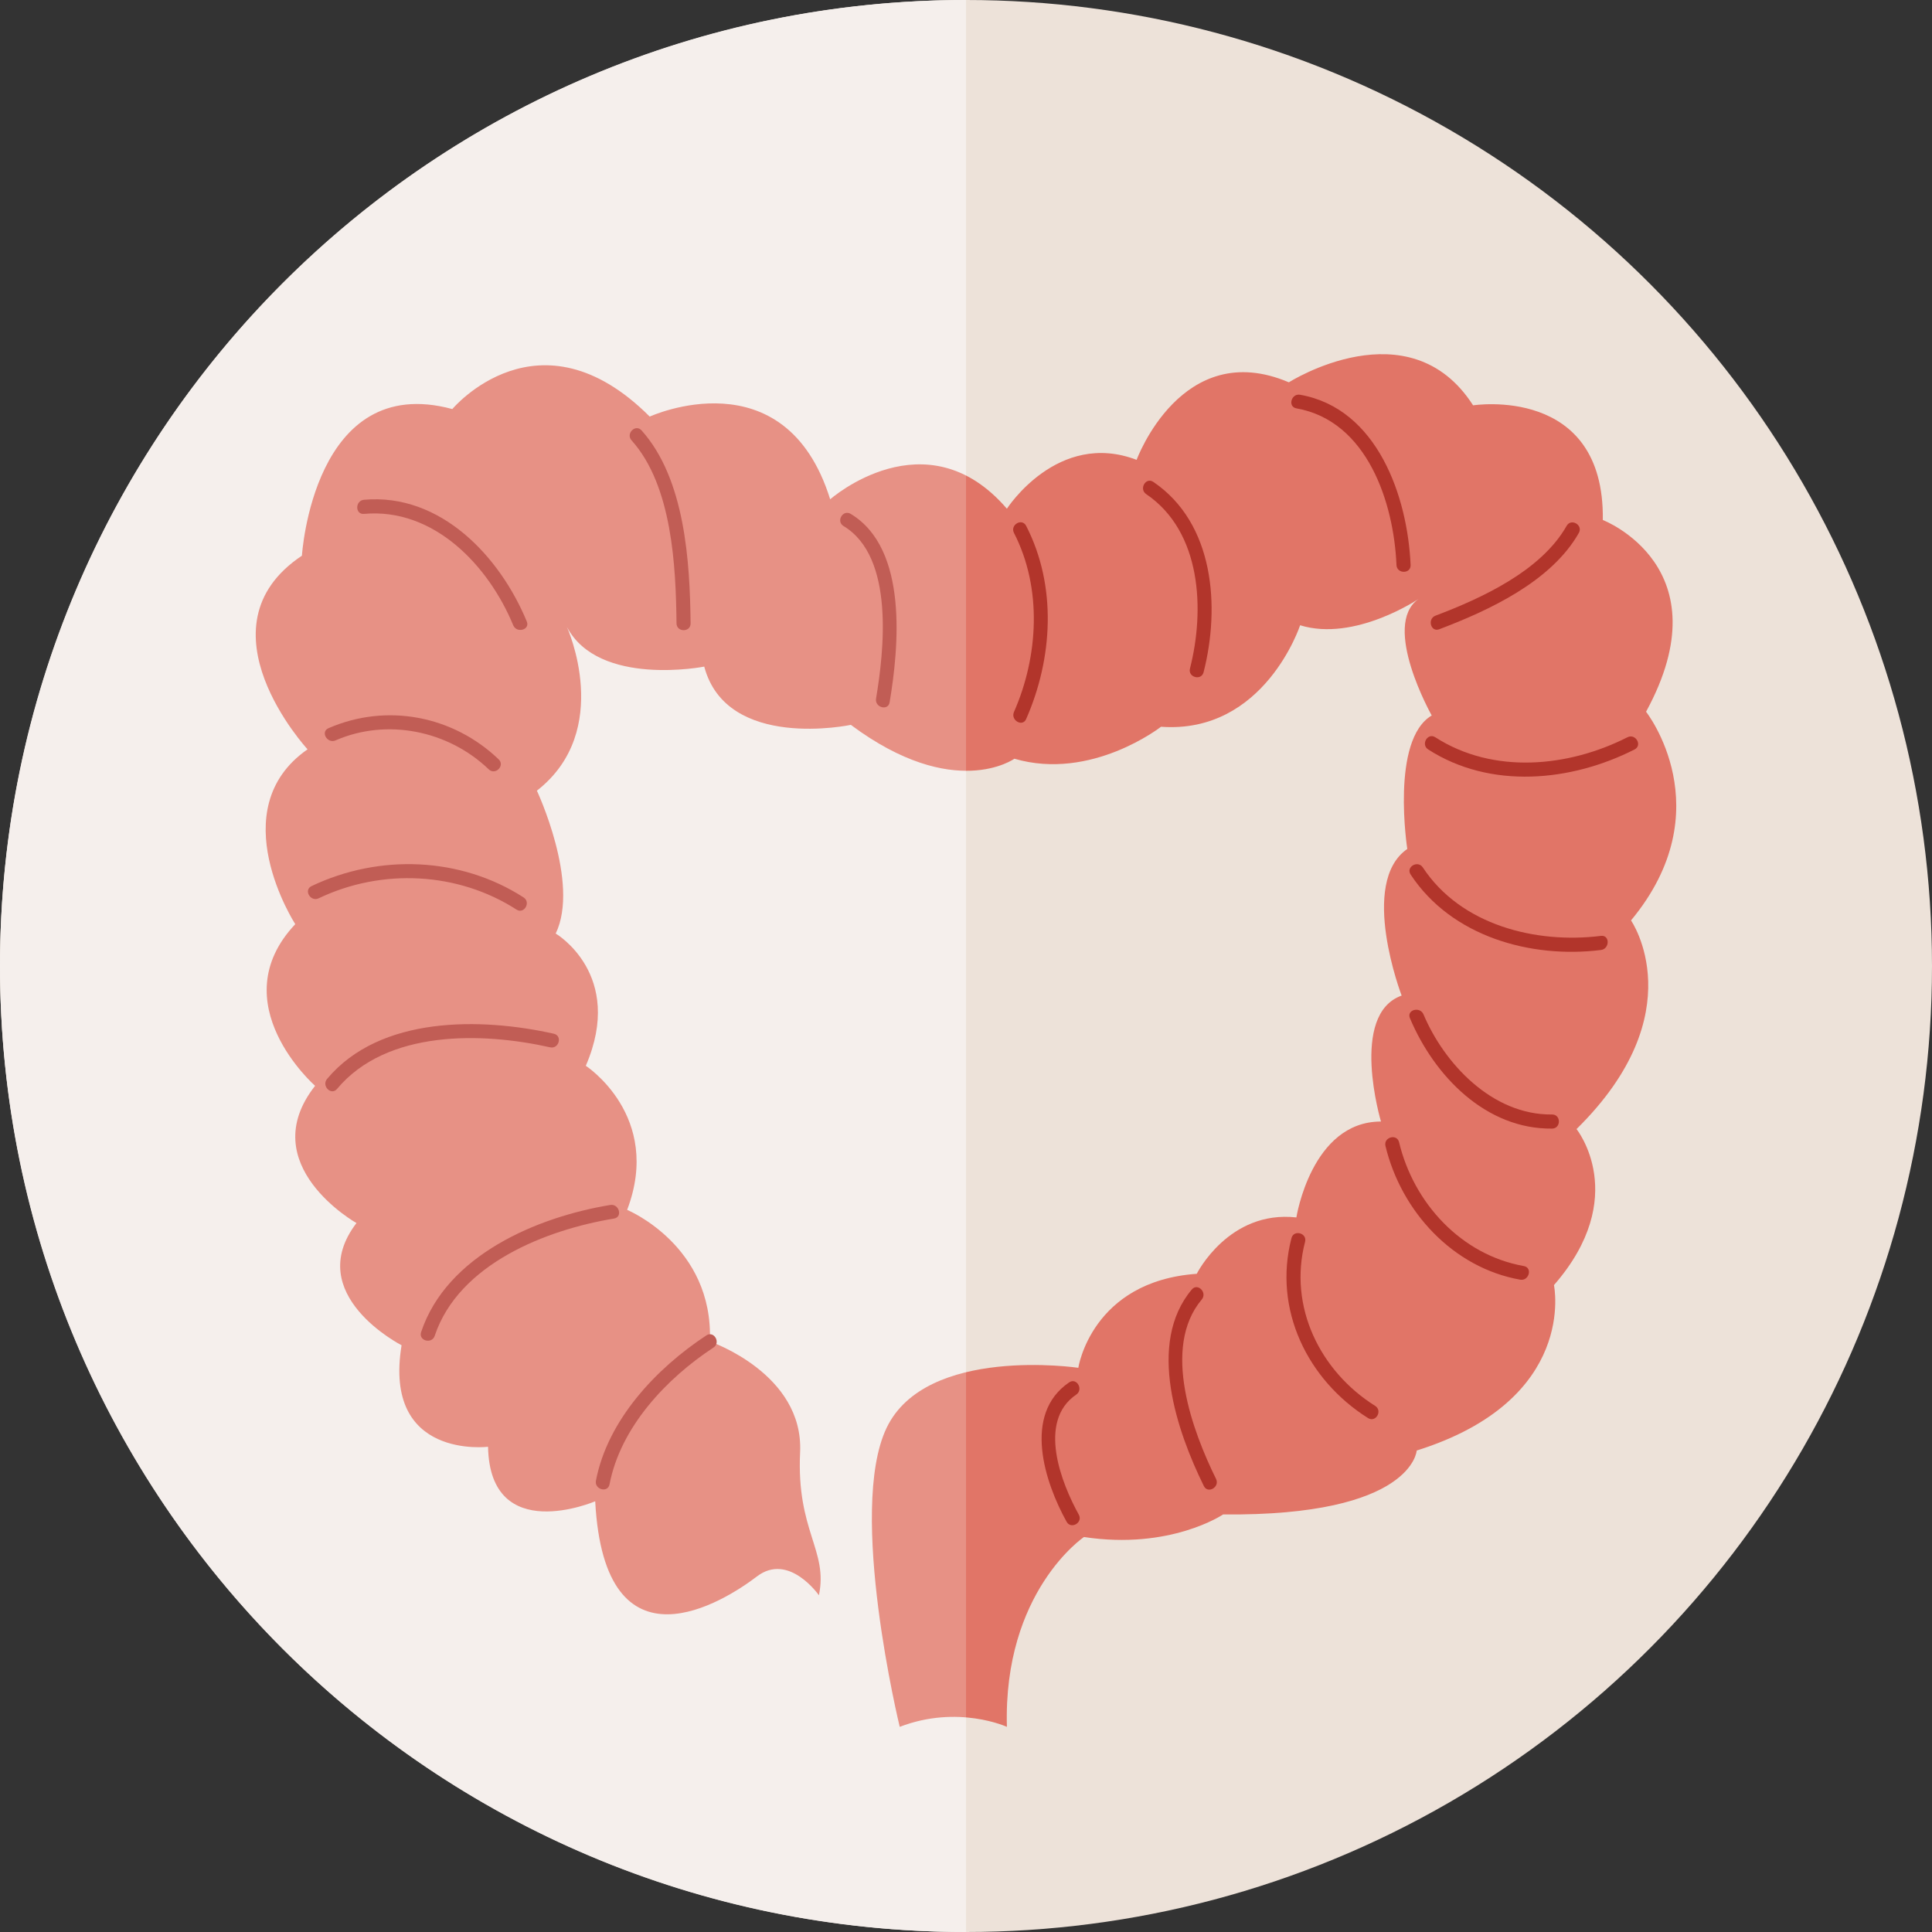 <?xml version="1.0" encoding="iso-8859-1"?>
<!-- Generator: Adobe Illustrator 19.0.0, SVG Export Plug-In . SVG Version: 6.00 Build 0)  -->
<svg version="1.1" id="Layer_1" xmlns="http://www.w3.org/2000/svg" xmlns:xlink="http://www.w3.org/1999/xlink" x="0px" y="0px"
	 viewBox="0 0 521.7 521.7" style="enable-background:new 0 0 521.7 521.7;" xml:space="preserve">
<rect x="0" y="0" width="521.7" height="521.7" fill="#333333" stroke="none"/>
<g>
	<g>
		<g>
			<circle style="fill:#EDE2D9;" cx="260.85" cy="260.85" r="260.85"/>
			<path style="fill:#F2EBE7;" d="M0,260.854C0,404.914,116.794,521.7,260.854,521.7V0C116.794,0,0,116.79,0,260.854z"/>
		</g>
		<g>
			<path style="fill:#E17567;" d="M221.132,430.772c0,0-8.119-11.677-16.747-5.074c-8.632,6.595-41.118,27.412-43.66-20.305
				c0,0-28.424,12.177-28.937-14.723c0,0-28.429,3.549-23.35-27.412c0,0-26.904-13.706-12.181-32.994
				c0,0-27.925-15.735-11.173-37.056c0,0-25.431-22.342-5.354-43.655c0,0-20.025-30.97,3.321-47.213c0,0-30.449-32.994-1.521-52.287
				c0,0,3.045-49.75,40.61-39.593c0,0,23.355-27.916,53.304,2.033c0,0,36.548-16.756,48.729,22.338c0,0,25.896-22.842,47.721,2.541
				c0,0,13.706-21.322,35.028-13.198c0,0,12.181-33.249,41.114-20.934c0,0,32.486-20.688,49.746,6.216
				c0,0,35.54-5.587,35.028,30.961c0,0,32.994,12.681,11.677,51.775c0,0,20.809,26.4-4.062,56.349c0,0,17.26,24.875-14.714,56.345
				c0,0,14.714,18.276-6.095,42.135c0,0,6.595,30.961-37.061,44.667c0,0-1.008,17.768-52.279,17.26c0,0-14.223,9.644-37.573,6.095
				c0,0-21.825,14.718-20.809,51.262c0,0-13.193-6.065-28.937,0c0,0-14.219-58.378-3.558-80.712s51.779-16.243,51.779-16.243
				s3.549-23.35,31.982-25.383c0,0,8.632-17.255,26.904-15.222c0,0,4.053-25.896,22.842-25.896c0,0-8.632-28.937,5.582-34.011
				c0,0-11.669-30.453,1.525-39.593c0,0-4.574-29.441,6.599-36.04c0,0-13.71-24.362-3.554-31.47c0,0-17.255,11.669-31.982,7.103
				c0,0-9.648,29.441-37.565,27.408c0,0-18.784,14.718-39.589,8.632c0,0-16.243,11.669-44.163-9.14c0,0-33.507,7.111-39.593-15.731
				c0,0-28.433,5.587-37.061-10.661c0,0,12.681,27.916-8.128,44.163c0,0,11.677,24.871,5.083,38.577c0,0,18.784,11.018,8.124,35.712
				c0,0,20.809,13.525,11.165,38.908c0,0,23.355,9.644,22.338,35.531c0,0,25.388,8.628,24.367,29.949
				C215.045,413.512,223.673,418.59,221.132,430.772z"/>
			<g>
				<g>
					<path style="fill:#B2352B;" d="M164.593,400.822c2.972-15.489,15.399-28.614,28.058-36.931c2.05-1.344,0.138-4.639-1.917-3.291
						c-13.452,8.839-26.65,22.76-29.811,39.214C160.458,402.209,164.128,403.23,164.593,400.822L164.593,400.822z"/>
				</g>
				<g>
					<path style="fill:#B2352B;" d="M117.384,360.721c6.504-19.487,30.221-28.67,48.411-31.672c2.425-0.401,1.391-4.062-1.004-3.67
						c-19.672,3.239-44.129,13.508-51.077,34.325C112.935,362.039,116.613,363.034,117.384,360.721L117.384,360.721z"/>
				</g>
				<g>
					<path style="fill:#B2352B;" d="M91.01,294.047c13.43-16.075,39.296-15.33,57.534-11.238c2.391,0.538,3.407-3.14,1.008-3.67
						c-19.525-4.376-46.912-4.928-61.242,12.216C86.755,293.22,89.43,295.929,91.01,294.047L91.01,294.047z"/>
				</g>
				<g>
					<path style="fill:#B2352B;" d="M86.053,242.57c17.049-8.145,37.573-7.142,53.407,3.041c2.063,1.335,3.971-1.968,1.917-3.287
						c-17.04-10.967-38.956-11.776-57.254-3.05C81.913,240.334,83.847,243.621,86.053,242.57L86.053,242.57z"/>
				</g>
				<g>
					<path style="fill:#B2352B;" d="M90.623,199.927c13.809-6.017,30.363-2.718,41.351,7.818c1.77,1.701,4.458-0.986,2.688-2.692
						c-12.28-11.776-30.212-15.278-45.964-8.417C86.453,197.618,88.391,200.9,90.623,199.927L90.623,199.927z"/>
				</g>
				<g>
					<path style="fill:#B2352B;" d="M98.29,138.766c18.918-1.693,33.688,14.046,40.291,30.07c0.926,2.24,4.605,1.258,3.67-1.012
						c-7.215-17.488-23.243-34.717-43.965-32.87C95.865,135.174,95.848,138.982,98.29,138.766L98.29,138.766z"/>
				</g>
				<g>
					<path style="fill:#B2352B;" d="M170.542,118.914c11.014,12.263,11.962,34.201,12.138,49.418c0.034,2.451,3.838,2.451,3.803,0
						c-0.185-16.476-1.456-38.973-13.241-52.111C171.597,114.395,168.909,117.092,170.542,118.914L170.542,118.914z"/>
				</g>
				<g>
					<path style="fill:#B2352B;" d="M227.787,142.053c13.896,8.365,10.885,33.972,8.774,46.58c-0.409,2.404,3.265,3.429,3.666,1.012
						c2.442-14.576,5.152-41.45-10.51-50.883C227.597,137.5,225.685,140.791,227.787,142.053L227.787,142.053z"/>
				</g>
				<g>
					<path style="fill:#B2352B;" d="M273.807,143.914c7.676,14.925,6.595,33.339,0,48.333c-0.986,2.223,2.296,4.165,3.282,1.921
						c7.189-16.334,8.369-35.919,0-52.175C275.965,139.809,272.687,141.73,273.807,143.914L273.807,143.914z"/>
				</g>
				<g>
					<path style="fill:#B2352B;" d="M309.506,133.425c15.003,10.174,15.838,31.371,11.824,47.092
						c-0.612,2.382,3.063,3.386,3.674,1.008c4.484-17.561,2.942-40.188-13.568-51.396
						C309.394,128.756,307.495,132.055,309.506,133.425L309.506,133.425z"/>
				</g>
				<g>
					<path style="fill:#B2352B;" d="M350.069,110.269c19.198,3.39,26.318,25.586,27.024,42.298c0.103,2.442,3.915,2.455,3.812,0
						c-0.784-18.306-8.899-42.273-29.833-45.968C348.682,106.168,347.656,109.838,350.069,110.269L350.069,110.269z"/>
				</g>
				<g>
					<path style="fill:#B2352B;" d="M423.044,141.993c-6.931,12.216-23.044,19.568-35.411,24.255
						c-2.274,0.853-1.284,4.54,1.004,3.67c13.336-5.048,30.238-12.862,37.694-25.999
						C427.545,141.773,424.254,139.856,423.044,141.993L423.044,141.993z"/>
				</g>
				<g>
					<path style="fill:#B2352B;" d="M385.66,202.378c16.859,10.837,38.62,8.688,55.72,0c2.192-1.116,0.267-4.398-1.917-3.295
						c-15.924,8.089-36.203,10.084-51.891,0C385.505,197.76,383.597,201.055,385.66,202.378L385.66,202.378z"/>
				</g>
				<g>
					<path style="fill:#B2352B;" d="M380.918,236.156c11.027,16.747,32.447,22.734,51.391,20.37c2.408-0.297,2.429-4.109,0-3.808
						c-17.518,2.184-37.814-2.856-48.1-18.483C382.856,232.197,379.557,234.101,380.918,236.156L380.918,236.156z"/>
				</g>
				<g>
					<path style="fill:#B2352B;" d="M380.72,274.927c6.573,15.619,20.494,30.031,38.383,29.829c2.455-0.026,2.464-3.834,0-3.808
						c-16.226,0.181-29.157-13.831-34.713-27.029C383.455,271.692,379.768,272.67,380.72,274.927L380.72,274.927z"/>
				</g>
				<g>
					<path style="fill:#B2352B;" d="M374.121,309.45c4.247,17.69,18.229,32.87,36.359,36.1c2.399,0.431,3.42-3.239,1.004-3.674
						c-16.893-3.007-29.738-16.954-33.692-33.442C377.218,306.052,373.552,307.064,374.121,309.45L374.121,309.45z"/>
				</g>
				<g>
					<path style="fill:#B2352B;" d="M348.738,334.33c-5.005,19.241,4.325,38.318,20.68,48.596c2.08,1.309,3.993-1.986,1.917-3.295
						c-14.886-9.347-23.479-26.788-18.927-44.297C353.028,332.96,349.362,331.952,348.738,334.33L348.738,334.33z"/>
				</g>
				<g>
					<path style="fill:#B2352B;" d="M321.821,348.208c-12.289,14.611-3.924,38.486,3.256,53.067
						c1.081,2.205,4.363,0.271,3.295-1.917c-6.259-12.694-14.83-35.415-3.859-48.458
						C326.077,349.031,323.402,346.326,321.821,348.208L321.821,348.208z"/>
				</g>
				<g>
					<path style="fill:#B2352B;" d="M288.697,373.29c-12.659,8.615-6.552,27.068-0.681,37.629c1.193,2.149,4.484,0.228,3.291-1.921
						c-4.639-8.352-11.333-25.177-0.681-32.422C292.638,375.202,290.73,371.898,288.697,373.29L288.697,373.29z"/>
				</g>
			</g>
		</g>
		<path style="opacity:0.2;fill:#FFFFFF;enable-background:new    ;" d="M0,260.854C0,404.914,116.794,521.7,260.854,521.7V0
			C116.794,0,0,116.79,0,260.854z"/>
	</g>
</g>
<g>
</g>
<g>
</g>
<g>
</g>
<g>
</g>
<g>
</g>
<g>
</g>
<g>
</g>
<g>
</g>
<g>
</g>
<g>
</g>
<g>
</g>
<g>
</g>
<g>
</g>
<g>
</g>
<g>
</g>
</svg>
